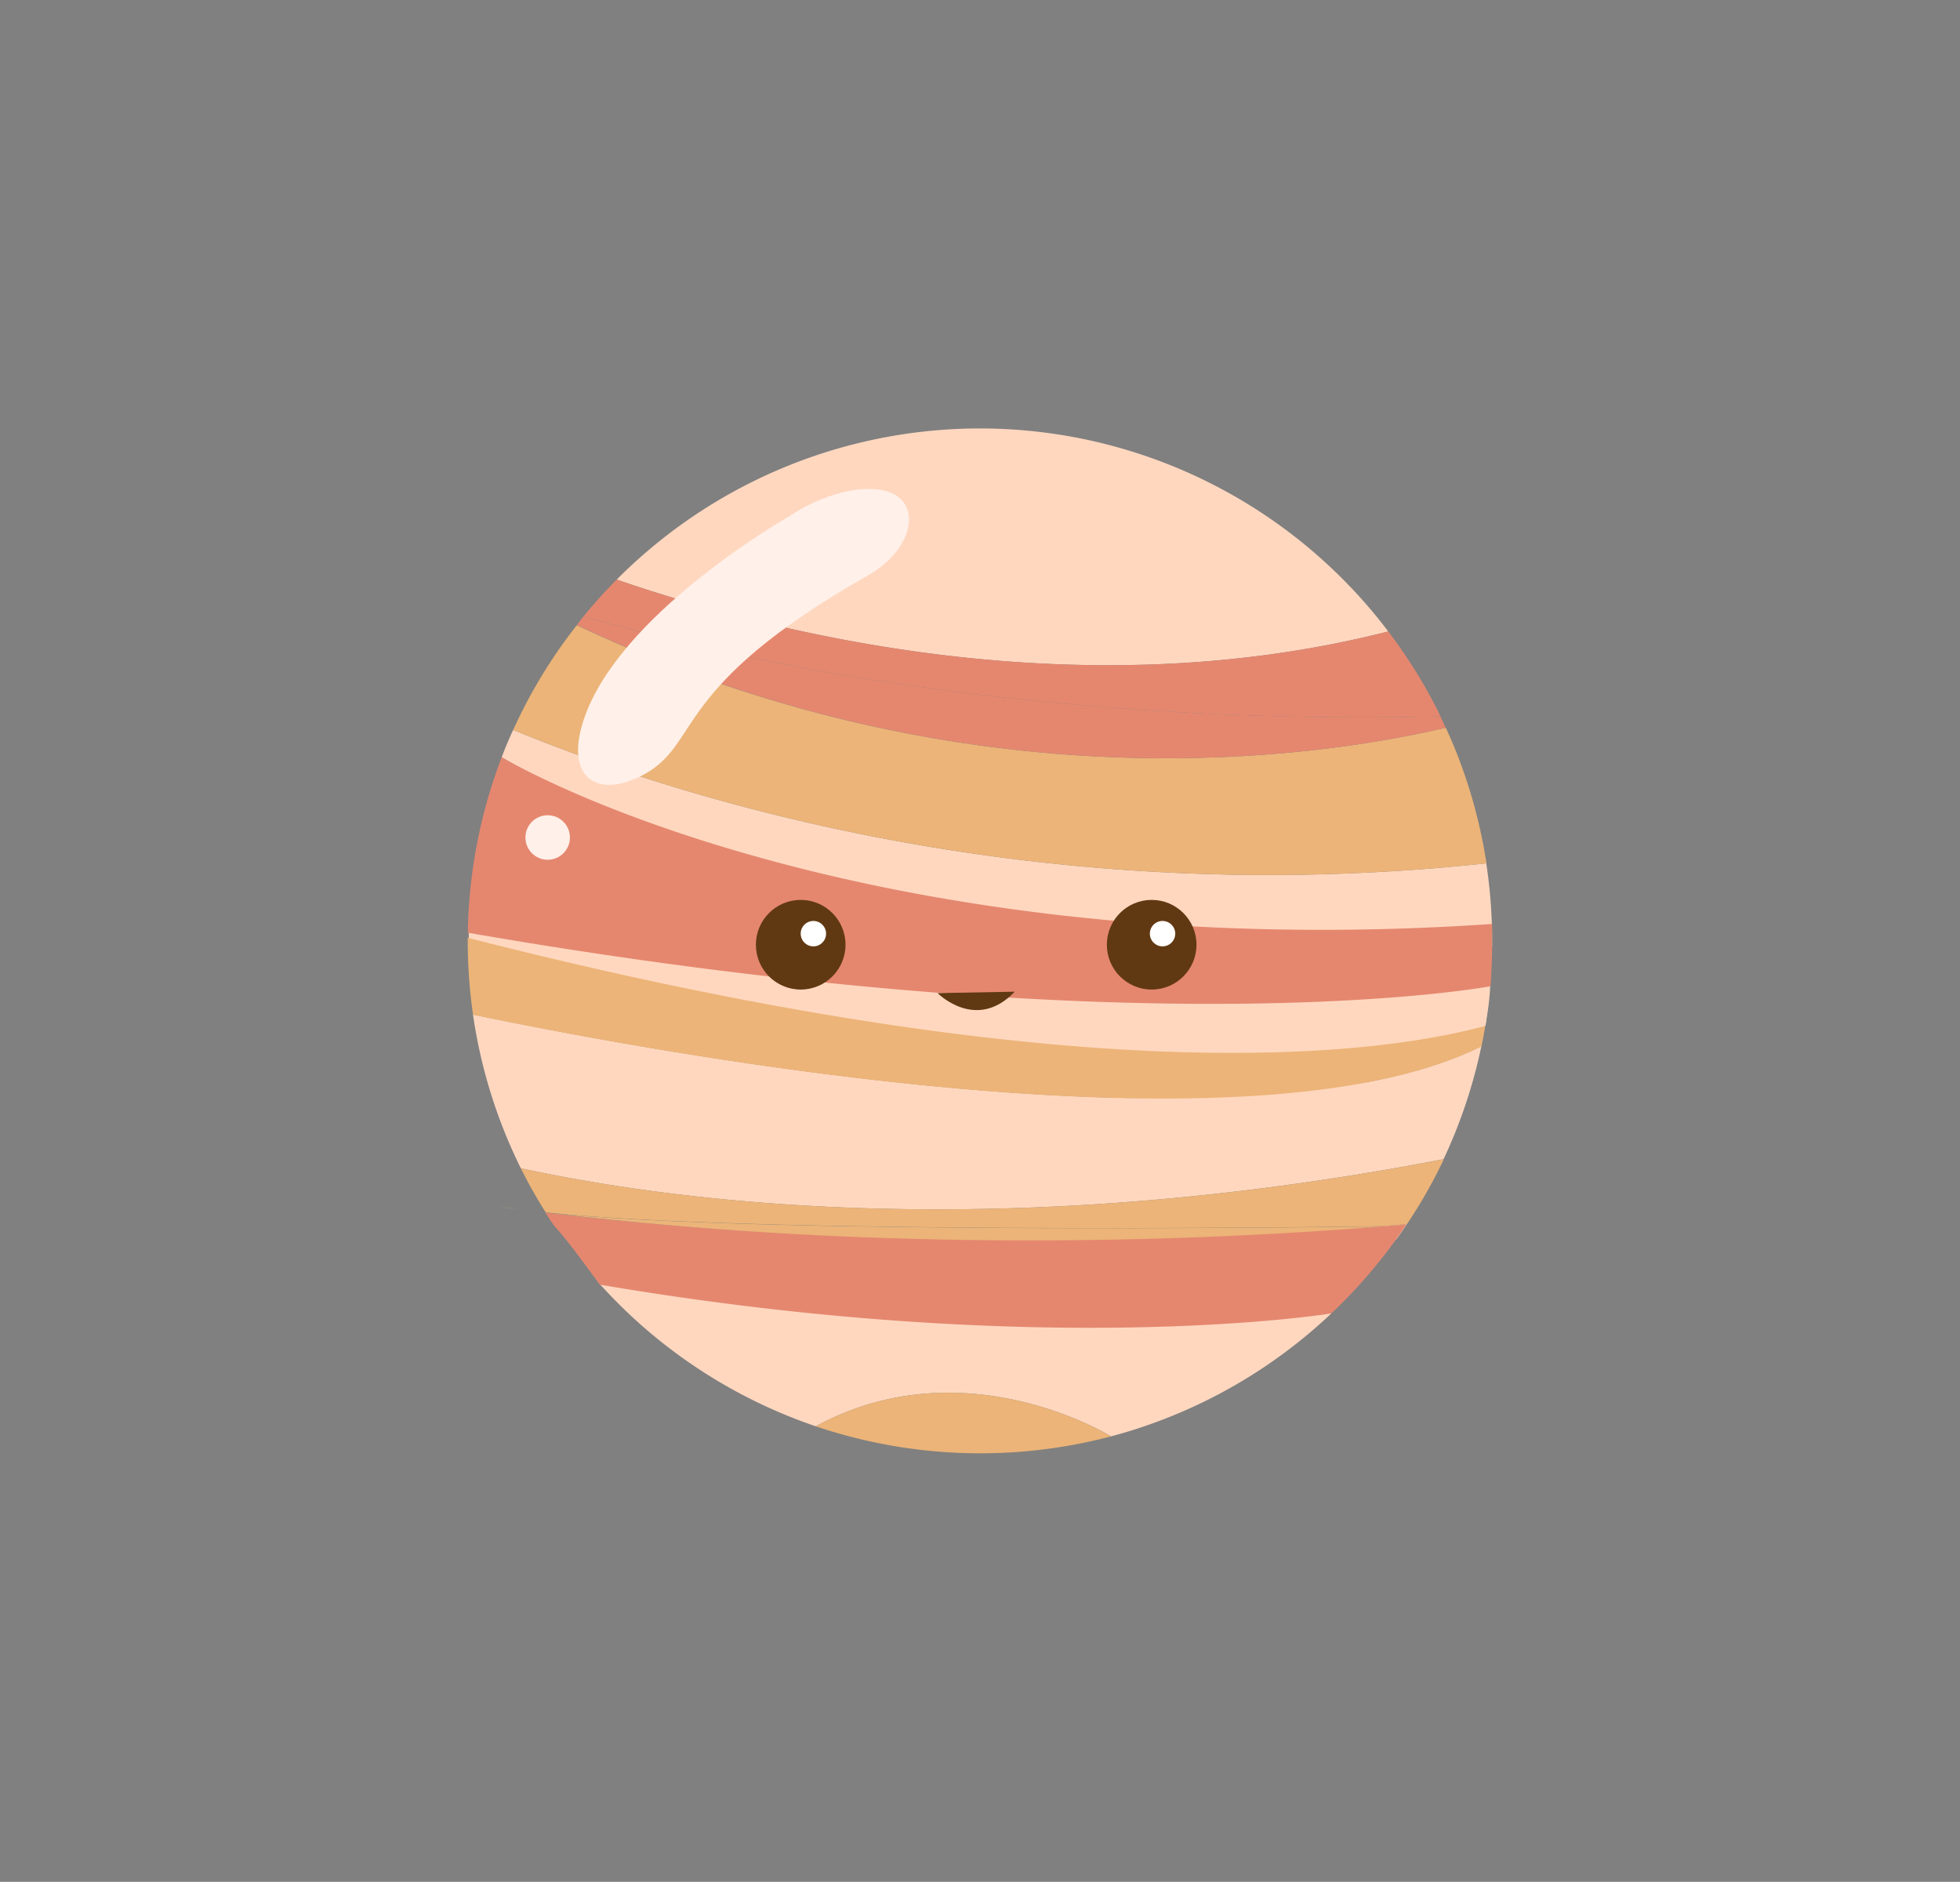 <svg id="Layer_1" data-name="Layer 1" xmlns="http://www.w3.org/2000/svg" viewBox="0 0 313.57 301"><rect x="0" y="0" width="313.57" height="301" fill="#808080" stroke="none"/><defs><style>.cls-1{fill:#ffd7bf;}.cls-2{fill:none;}.cls-3{fill:#ecb478;}.cls-4{fill:#e5876f;}.cls-5{fill:#fff0e9;}.cls-6{fill:#603913;}.cls-7{fill:#fff;}</style></defs><title>jupiter</title><path class="cls-1" d="M75,145.42v9.16l124.9,24.85s36.85-11.65,37.71-15.37a41.94,41.94,0,0,0,.85-8Z"/><path class="cls-2" d="M87.29,194h0l-4.13-.51C84.4,193.62,85.79,193.79,87.29,194Z"/><path class="cls-1" d="M87.62,194l-.33,0h0Z"/><path class="cls-1" d="M223.36,198.28c.58-.81,1.15-1.62,1.7-2.44l-3.84.32Z"/><path class="cls-1" d="M222.1,101a81.94,81.94,0,0,0-123.43-8.3C122.89,101.07,172.14,113.73,222.1,101Z"/><path class="cls-1" d="M75.67,162.27a81.67,81.67,0,0,0,7.65,24.59c25.16,5.46,76.89,12.21,147.63-1.45A81.81,81.81,0,0,0,237,167.33C200.05,185.76,107.47,168.87,75.67,162.27Z"/><path class="cls-1" d="M130.52,228.14c23.68-12.92,47.07,1.51,47.23,1.61A82,82,0,0,0,213,210.08L96,205.43A82.1,82.1,0,0,0,130.52,228.14Z"/><path class="cls-1" d="M82.1,116.75q-1,2.16-1.84,4.38c18.65,10.53,73.43,48.65,157.35,42.93.39,0,.72-12.64,1.11-12.66,0-.3,0-.6,0-.9a83.24,83.24,0,0,0-.94-12.41C165.64,145.85,108.49,127.6,82.1,116.75Z"/><path class="cls-3" d="M92.28,100A81.74,81.74,0,0,0,82.1,116.75c26.39,10.85,83.54,29.1,155.71,21.34a81.31,81.31,0,0,0-6.5-21.69C211.09,121.14,155.26,129.69,92.28,100Z"/><path class="cls-4" d="M230.47,114.58A81.54,81.54,0,0,0,222.1,101c-50,12.72-99.21.06-123.43-8.3q-2.79,2.81-5.29,5.86C150.2,115,208.67,115.2,230.47,114.58Z"/><path class="cls-3" d="M74.83,150c0,.18,0,.36,0,.54a83.08,83.08,0,0,0,.85,11.77c31.8,6.6,124.38,23.49,161.34,5.06q.33-1.62.6-3.27C220.16,168.79,173,175.06,74.83,150Z"/><path class="cls-4" d="M80.26,121.13a81.87,81.87,0,0,0-5.41,28.06c108.88,18.89,163.61,8.56,163.61,8.56s.26-3.52.26-6.35,0-3.61,0-3.61C154.78,153.51,98.91,131.66,80.26,121.13Z"/><path class="cls-4" d="M87.62,194l-.33,0c2.56,4.08.33,0,8.66,11.48C167.19,217.59,213,210.08,213,210.08a82.26,82.26,0,0,0,10.32-11.8l1.7-2.44C196.23,198.17,142.53,200.54,87.62,194Z"/><path class="cls-3" d="M83.32,186.86c1.21,2.43,2.54,4.8,4,7.09l.33,0c34.85,3.67,133.6,2.18,133.6,2.18h0l3.84-.32A81.47,81.47,0,0,0,231,185.41C160.21,199.07,108.48,192.32,83.32,186.86Z"/><path class="cls-3" d="M79.73,193l3.43.45C81.91,193.25,80.77,193.11,79.73,193Z"/><path class="cls-3" d="M221.22,196.16h0s-98.75,1.49-133.6-2.18C142.53,200.54,192.39,198.49,221.22,196.16Z"/><path class="cls-3" d="M130.52,228.14a82.2,82.2,0,0,0,47.23,1.61C177.59,229.65,154.2,215.22,130.52,228.14Z"/><path class="cls-4" d="M93.38,98.57c-.38.46-.74.93-1.1,1.4,63,29.72,118.81,21.17,139,16.43-.28-.61-.55-1.22-.84-1.82C208.67,115.2,150.2,115,93.38,98.57Z"/><path class="cls-5" d="M126.29,82.57S100.79,97,94,113.47c-4.3,10.44,1.08,14.71,9,10.42,9.24-5,4.23-13.9,35.82-31.83,6.41-3.63,8.22-9.64,5.14-12.36C140.69,76.81,132.58,78.31,126.29,82.57Z"/><circle class="cls-5" cx="87.62" cy="133.96" r="3.56"/><circle class="cls-6" cx="184.25" cy="151.11" r="7.17"/><circle class="cls-6" cx="128.1" cy="151.11" r="7.17"/><circle class="cls-7" cx="130.13" cy="149.34" r="2.03"/><circle class="cls-7" cx="185.99" cy="149.34" r="2.03"/><path class="cls-6" d="M150,158.85s6.17,6.26,12.34-.23Z"/></svg>
